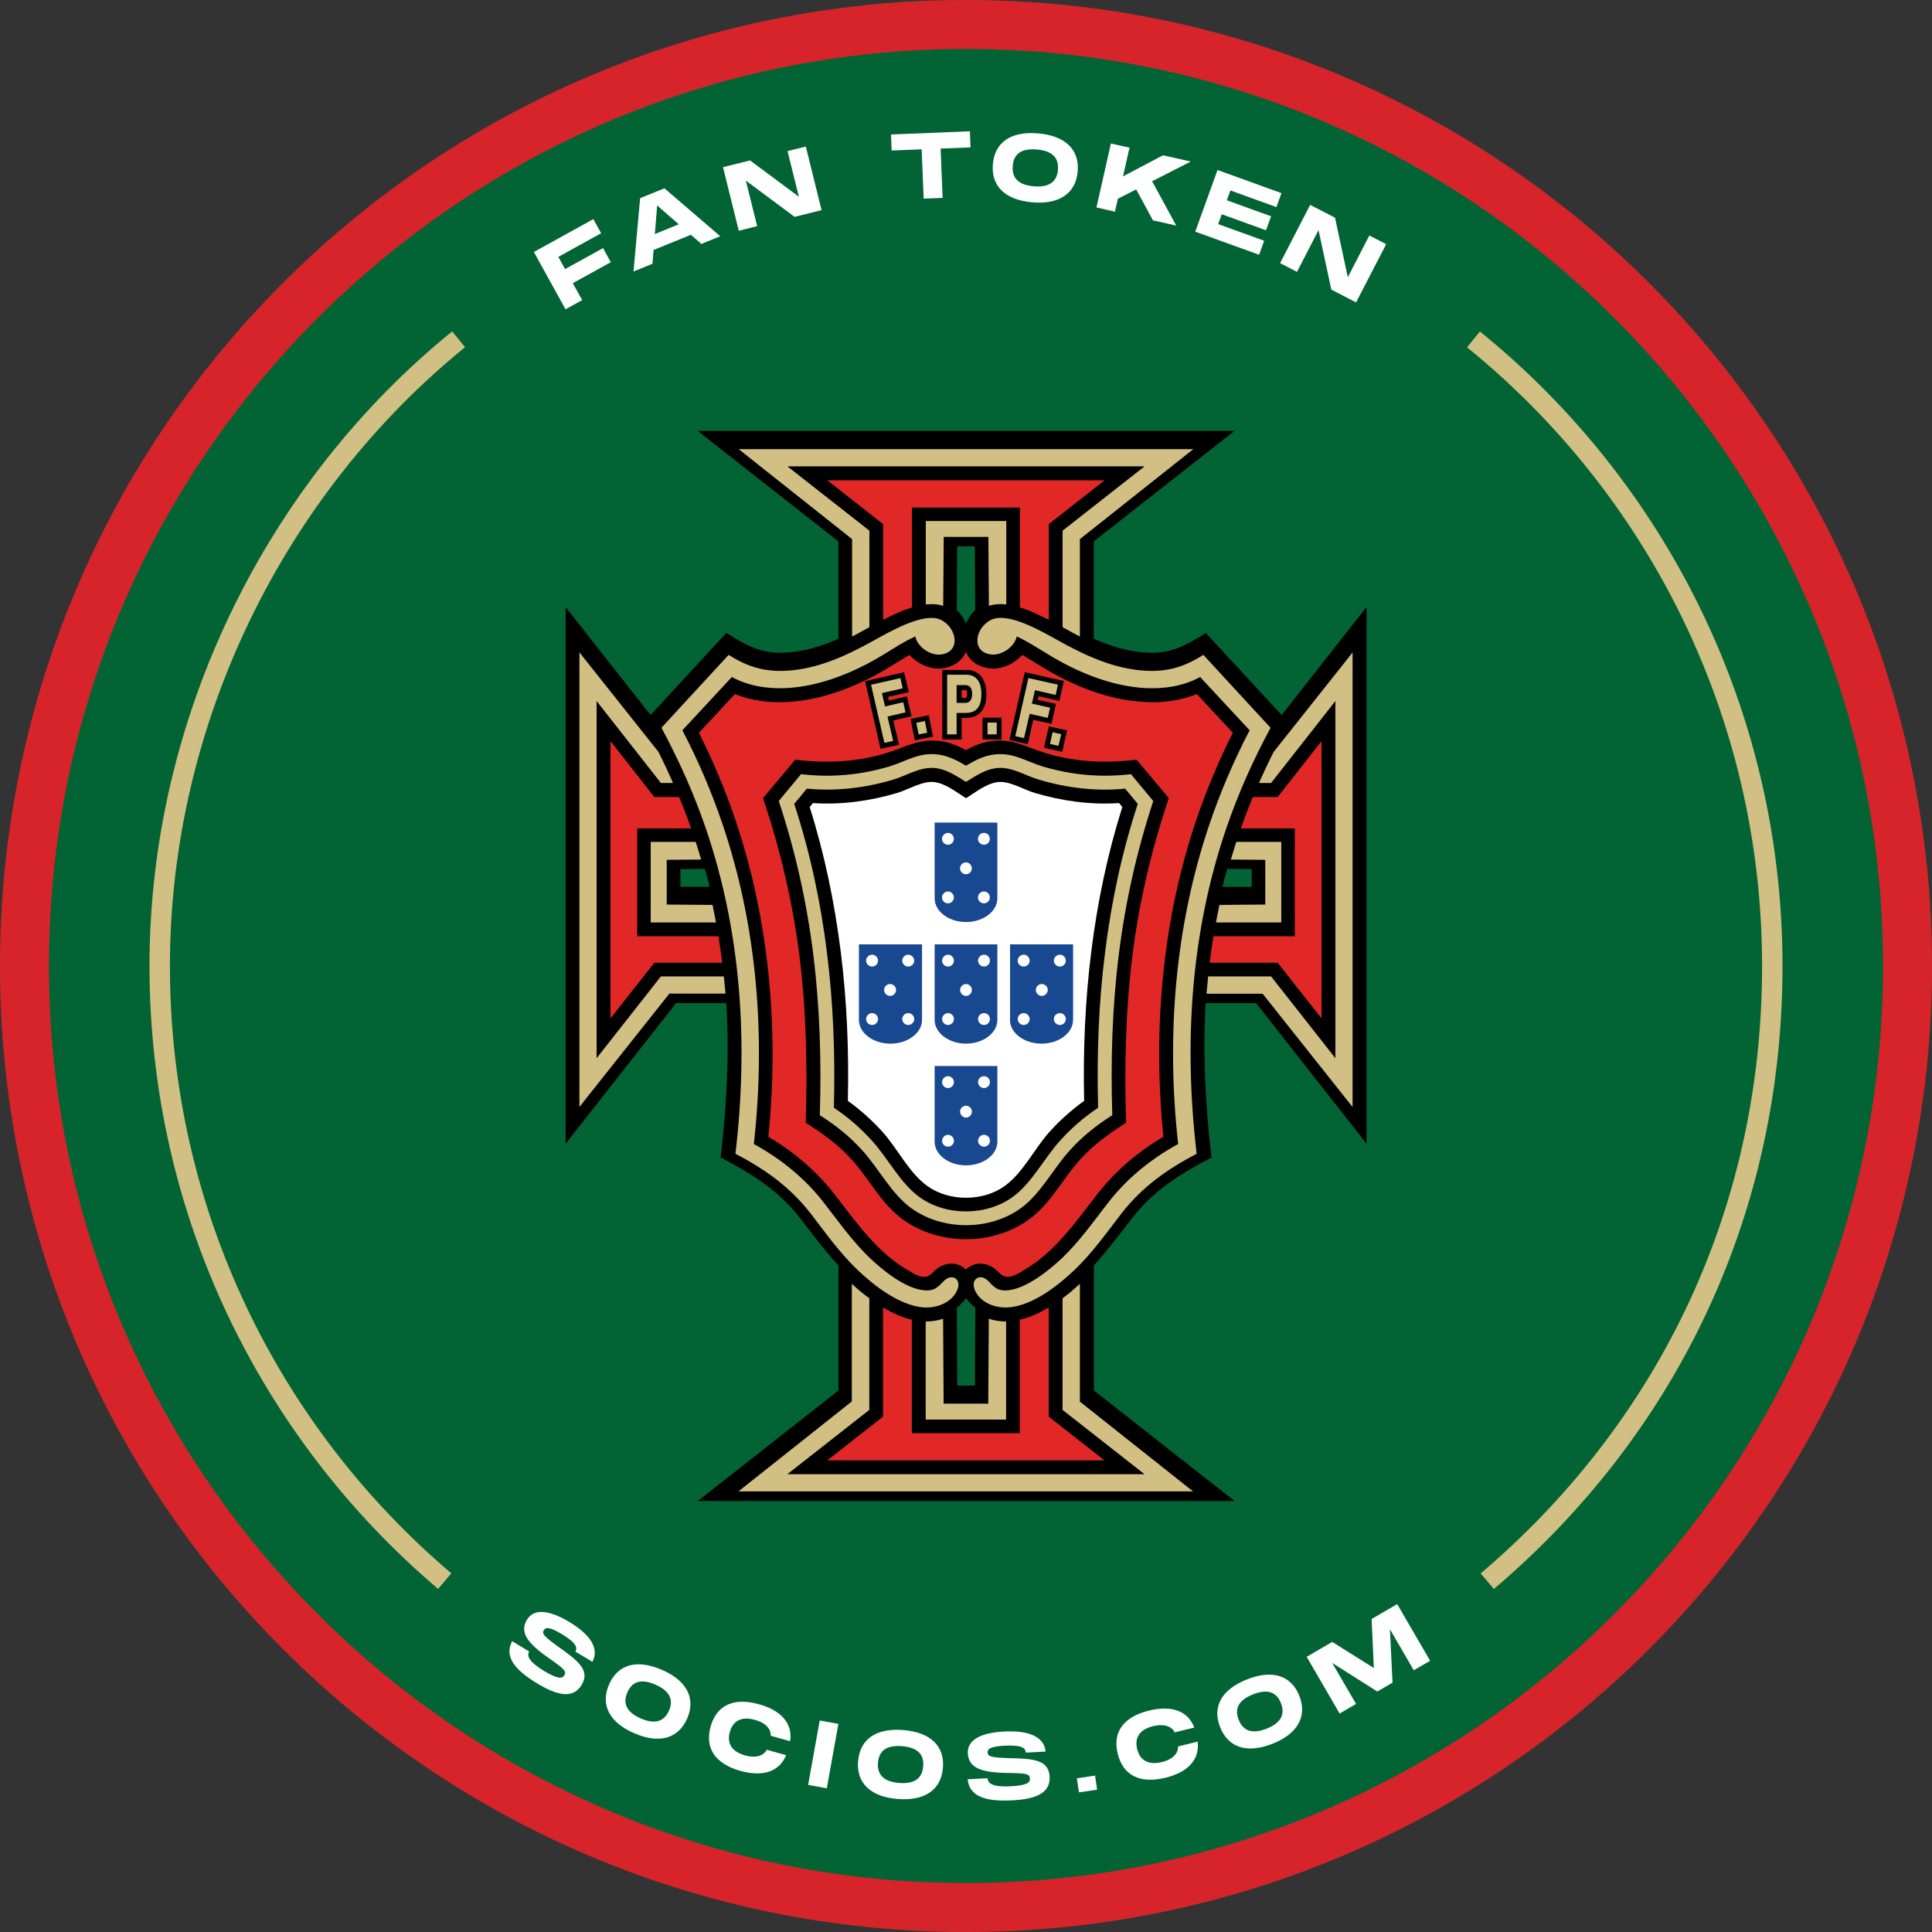 <svg xmlns="http://www.w3.org/2000/svg" id="Layer_2" viewBox="0 0 210 210"><rect x="0" y="0" width="210" height="210" fill="#333333" stroke="none"/><g id="Layer_1-2"><g><g><circle cx="105" cy="105" r="105" fill="#026434"></circle><path d="M105,5.32c54.96,0,99.68,44.72,99.68,99.68s-44.72,99.68-99.68,99.68S5.32,159.96,5.32,105,50.04,5.32,105,5.32m0-5.32C47.01,0,0,47.01,0,105s47.01,105,105,105,105-47.01,105-105S162.99,0,105,0h0Z" fill="#d7232a"></path></g><g><g><path d="M91.12,137.54c-1.49-1.62-2.82-3.41-4.18-5.17-2.33-3-5.3-4.83-8.61-6.56,.66-5.6,.96-11.17,.62-16.78h-5.46l-12.01,15.29v-58.34l9.23,11.74,8.24-8.92c2.17,1.36,3.8,2.29,6.43,2.14,2.01-.12,3.93-.69,5.75-1.51v-10.58l-15.29-12.01h58.34l-15.29,12.01v10.58c1.82,.81,3.74,1.39,5.75,1.51,2.63,.15,4.25-.78,6.43-2.14l8.24,8.92,9.23-11.74v58.34l-12.01-15.29h-5.48c-.32,5.61-.03,11.18,.64,16.78-3.31,1.73-6.28,3.56-8.61,6.56-1.36,1.76-2.69,3.54-4.18,5.17v13.6l15.29,12.01h-58.34l15.29-12.01v-13.6h0Zm14.89,4.59c-.38-.3-.74-.64-1-1.05-.27,.41-.62,.75-1,1.05l.04,8.48h1.92l.04-8.48h0Zm-2.01-75.83c.44,.43,.8,.95,1,1.51,.21-.56,.56-1.08,1-1.51l-.04-6.91h-1.92l-.04,6.91h0Zm29.38,28.14c-.18,.66-.34,1.31-.5,1.96h3.18v-1.93l-2.67-.03h0Zm-56.25,1.96c-.16-.65-.32-1.3-.5-1.96l-2.67,.03v1.92h3.18Z"></path><path d="M138.88,86.63l4.76-6.07v30.13l-4.76-6.04h-7.39c.12-.96,.25-1.92,.4-2.88h8.85v-11.73h-5.86c.4-1.15,.84-2.29,1.31-3.41h2.69Zm-42.89-19.26c.66-.34,1.37-.68,2.08-.97,.35-.13,.71-.27,1.06-.37v-10.86h11.73v10.86c.35,.1,.71,.24,1.06,.37,.71,.3,1.42,.64,2.08,.97v-10.4l6.06-4.76h-30.13l6.06,4.76v10.4h0Zm-17.49,37.28c-.12-.96-.25-1.92-.41-2.88h-8.83v-11.73h5.86c-.4-1.15-.84-2.29-1.31-3.41h-2.69l-4.76-6.07v30.13l4.76-6.04h7.39Zm26.5-33.76c.46,1.05,1.46,1.64,2.58,1.76,1.3,.15,2.67-.5,3.53-1.46,.69,.38,1.36,.83,2.05,1.24,3.37,2.07,7.24,3.66,11.21,3.87,1.93,.12,3.9-.12,5.72-.86l3.91,4.21c-1.52,3.03-2.84,6.16-3.93,9.36-1.89,5.55-3.09,11.33-3.66,17.15-.58,5.79-.53,11.64,.04,17.4-2.79,1.65-5.26,3.75-7.24,6.32-2.3,2.95-4.49,6.14-7.77,8.09-1.05,.62-1.99,1.3-2.87,.34-.58-.64-1.29-.93-1.93-.96-.61-.03-1.23,.22-1.65,.65-.43-.43-1.05-.68-1.67-.65-.65,.03-1.34,.32-1.92,.96-.87,.96-1.82,.28-2.87-.34-3.28-1.95-5.48-5.15-7.77-8.09-1.98-2.57-4.46-4.67-7.24-6.32,.58-5.76,.62-11.61,.04-17.4-.58-5.82-1.77-11.59-3.66-17.15-1.09-3.21-2.41-6.34-3.93-9.36l3.91-4.21c1.8,.74,3.78,.97,5.72,.86,3.97-.21,7.84-1.8,11.21-3.87,.69-.41,1.36-.86,2.05-1.24,.86,.96,2.23,1.61,3.53,1.46,1.12-.12,2.13-.71,2.58-1.76h0Zm-2.69,9.67c-2.42-.35-3.96,.71-6.09,1.33-3.28,.97-6.43,1.08-9.79,.69l-3.49,4.17c1.88,5.64,3.23,11.31,3.96,17.21,.75,6.01,.86,12.02,.68,18.08,1.85,1.18,3.52,2.36,4.99,3.99,1.93,2.14,3.19,4.8,5.58,6.53,3.96,2.85,9.72,2.85,13.68,0,2.39-1.73,3.65-4.39,5.58-6.53,1.48-1.62,3.15-2.81,4.99-3.99-.18-6.06-.07-12.07,.68-18.08,.72-5.89,2.08-11.57,3.96-17.21l-3.49-4.17c-3.37,.38-6.51,.28-9.79-.69-2.13-.62-3.66-1.68-6.09-1.33-.95,.15-1.85,.52-2.69,.97-.84-.46-1.74-.83-2.69-.97Zm-3.18,62.89c-.99-.22-1.96-.65-2.88-1.18-.09-.04-.18-.09-.27-.15v11.86l-6.06,4.76h30.13l-6.06-4.76v-11.86c-.09,.06-.18,.1-.27,.15-.92,.53-1.89,.96-2.88,1.18v12.33h-11.73v-12.33Z" fill="#e22826"></path><path d="M105,78.03h-.47v2.35h-2.11v-7.56h2.64c1.54,0,2.16,1.24,2.16,2.61,0,1.48-.61,2.6-2.22,2.6h0Zm.12-2.6c0-.19,.03-.41-.19-.41h-.4v.84h.4c.21,0,.19-.27,.19-.43Zm1.67,4.95h2.08v-2.38h-2.08v2.38Zm8.67,1.34l.52-2.33-1.98-.44-.52,2.33,1.98,.44Zm-3.74-.84l.59-2.64,1.98,.44,.49-2.17-1.98-.44,.09-.4,2.26,.52,.49-2.17-4.25-.96-1.67,7.37,2.01,.46Zm-10.31-.81l-.1-.53-.35-1.8-1.99,.4,.46,2.33,1.99-.4Zm-3.69,.89l-.62-2.64,1.98-.46-.5-2.17-1.96,.46-.1-.4,2.27-.52-.52-2.16-4.24,.97,1.68,7.36,2.01-.44Z"></path><path d="M98.43,77.44l-.25-1.11-1.98,.46-.34-1.45,2.26-.52-.25-1.11-3.19,.72,1.45,6.32,.95-.22-.61-2.64,1.96-.46Zm2.1,.93l-.93,.19,.25,1.27,.93-.18-.25-1.29Zm14.22-2.84l.24-1.11-3.21-.72-1.42,6.32,.95,.21,.61-2.64,1.97,.44,.25-1.11-1.98-.44,.34-1.46,2.26,.52Zm-.34,4.06l-.28,1.27,.92,.21,.3-1.27-.93-.21Zm-7.07-1.05v1.28h1v-1.28h-1Zm-2.28-5.2h-2.11v6.48h1.03v-2.33h1.02c1.3,0,1.67-.89,1.67-2.07,0-1.4-.64-2.08-1.61-2.08Zm-.13,3.06h-.95v-1.93h.95c.56,0,.74,.43,.74,.96,0,.65-.28,.97-.74,.97Zm33.17,2.7l-7.3-7.92c-2.04,1.29-3.83,1.85-6.25,1.73-3.44-.19-6.56-1.64-9.51-3.28-1.88-1.05-5.46-3.12-7.28-2.27-1.77,.83-2.27,3.53-.01,3.78,1.15,.13,2.56-.86,2.76-1.96,1.17,.52,2.27,1.26,3.44,1.96,3.12,1.91,6.81,3.44,10.5,3.65,2.11,.1,4.14-.19,6-1.2l5.38,5.79c-1.71,3.28-3.15,6.65-4.33,10.1-3.81,11.17-4.74,23.19-3.44,34.87-2.97,1.63-5.58,3.74-7.65,6.43-1.6,2.05-3.09,4.18-4.98,5.98-1.43,1.34-3.83,3.29-5.88,3.49-1,.1-1.43-.25-2.07-.95-.86-.95-1.99-.34-1.55,.84,.55,1.48,2.35,2.11,3.8,1.96,2.53-.24,5.21-2.3,6.99-3.99,1.98-1.88,3.52-4.06,5.17-6.2,2.23-2.88,4.98-4.83,8.18-6.5-1.4-11.89-.68-23.93,3.21-35.34,1.3-3.81,2.92-7.43,4.83-10.97Zm-35.58,60.2c-.64,.69-1.06,1.05-2.07,.95-2.05-.19-4.45-2.14-5.88-3.49-1.89-1.8-3.38-3.93-4.98-5.98-2.07-2.69-4.68-4.8-7.65-6.43,1.3-11.68,.37-23.71-3.44-34.87-1.18-3.46-2.61-6.82-4.33-10.1l5.38-5.79c1.86,1,3.88,1.3,6,1.2,3.69-.21,7.38-1.74,10.5-3.65,1.17-.71,2.28-1.45,3.44-1.96,.21,1.11,1.61,2.1,2.76,1.96,2.26-.25,1.76-2.95-.01-3.78-1.82-.84-5.41,1.23-7.28,2.27-2.95,1.64-6.07,3.09-9.51,3.28-2.42,.12-4.21-.44-6.25-1.73l-7.3,7.92c1.89,3.54,3.53,7.16,4.83,10.97,3.89,11.42,4.61,23.45,3.21,35.34,3.21,1.67,5.95,3.62,8.18,6.5,1.65,2.14,3.19,4.33,5.17,6.2,1.77,1.68,4.46,3.75,6.99,3.99,1.45,.15,3.24-.49,3.8-1.96,.44-1.18-.7-1.79-1.55-.84Zm22.83-52.24l-2.42-2.91c-3.28,.38-6.41,.1-9.57-.83-1.91-.58-3.29-1.61-5.44-1.29-1.05,.15-2.02,.66-2.92,1.2-.89-.53-1.88-1.05-2.92-1.2-2.14-.33-3.53,.71-5.44,1.29-3.16,.93-6.29,1.21-9.57,.83l-2.42,2.91c1.8,5.45,3.04,10.99,3.75,16.69,.72,5.8,.89,11.62,.71,17.47,1.71,1.08,3.21,2.27,4.58,3.78,1.82,1.99,3.18,4.74,5.35,6.32,3.43,2.47,8.51,2.47,11.93,0,2.17-1.58,3.53-4.33,5.35-6.32,1.37-1.51,2.87-2.7,4.58-3.78-.18-5.85-.02-11.67,.71-17.47,.71-5.7,1.95-11.24,3.75-16.69Zm-5.24,16.51c-.7,5.49-.9,11.11-.75,16.84-1.64,1.09-2.95,2.27-4.15,3.59-1.71,1.89-3.07,4.62-5.13,6.1-2.88,2.1-7.28,2.1-10.16,0-2.05-1.48-3.41-4.21-5.13-6.1-1.2-1.32-2.51-2.5-4.15-3.59,.15-5.73-.06-11.34-.75-16.84-.68-5.51-1.83-10.9-3.56-16.19l1.37-1.66c3.15,.31,6.34-.07,9.36-.97,1.61-.47,3.03-1.51,4.79-1.24,1.15,.18,2.19,.89,3.15,1.48,.96-.59,1.99-1.3,3.15-1.48,1.76-.27,3.18,.77,4.79,1.24,3.03,.9,6.22,1.29,9.36,.97l1.37,1.66c-1.73,5.29-2.88,10.68-3.56,16.19Zm-2.73,48.76v-12.79c-.25,.24-.52,.47-.8,.71,0,.02-.02,.02-.03,.03-.09,.07-.16,.15-.25,.22-.01,0-.03,.02-.04,.02,0,.02-.02,.02-.03,.03-.03,.03-.07,.06-.12,.1,0,0-.02,.01-.03,.01,0,.02-.02,.02-.03,.03-.03,.02-.06,.04-.09,.07,0,0-.02,.02-.03,.02,0,.01-.02,.01-.03,.03-.03,.03-.06,.05-.09,.07-.02,0-.02,.02-.03,.02t-.03,.03h-.02s-.07,.06-.1,.09c-.02,.01-.03,.01-.05,.03t-.03,.03s-.05,.03-.06,.03v12.14l8.91,6.99h-38.82l8.91-6.99v-12.14s-.03-.02-.03-.02c-.04-.03-.07-.06-.1-.07-.03-.03-.06-.05-.09-.07-.03-.01-.06-.05-.1-.07-.02-.02-.03-.03-.05-.03-.03-.03-.07-.06-.1-.09-.03-.01-.05-.03-.08-.06-.03-.01-.06-.04-.09-.06-.02-.03-.05-.05-.08-.08-.03-.01-.06-.04-.09-.06-.03-.03-.05-.06-.08-.07-.01-.02-.03-.02-.03-.03-.02,0-.03-.01-.03-.03h-.02s-.07-.06-.1-.09c-.02-.02-.03-.02-.03-.03-.04-.03-.09-.06-.12-.1-.02,0-.03-.02-.03-.02-.02-.01-.02-.03-.03-.03-.21-.19-.43-.37-.62-.56v12.79l-12.33,9.78h49.42l-12.33-9.78Zm-38.61-45.24c-.03-.33-.06-.65-.09-.96h-6.84l-6.99,8.89v-38.82l6.99,8.91h1.32c-.5-1.14-1.03-2.27-1.6-3.4l-8.58-10.8v49.41l9.78-12.32h6.1c-.03-.31-.06-.62-.09-.92Zm-1.32-8.73l-4.98-.04v-4.86l3.74-.03c-.19-.64-.38-1.29-.59-1.92h-4.89v8.76h7.1c-.12-.64-.25-1.27-.38-1.91Zm2.84-49.54l12.33,9.78v10.59c.55-.28,1.08-.58,1.61-.87,.09-.05,.18-.09,.27-.15v-10.49l-8.91-6.99h38.82l-8.91,6.99v10.49c.09,.06,.18,.1,.27,.15,.53,.3,1.06,.59,1.61,.87v-10.59l12.33-9.78h-49.42Zm20.34,7.81v9.07c.66-.07,1.31-.04,1.89,.15l.06-7.49h4.85l.06,7.49c.58-.19,1.23-.22,1.89-.15v-9.07h-8.74Zm37.81,25.1c-.56,1.11-1.09,2.24-1.6,3.38h1.32l6.99-8.91v38.82l-6.99-8.89h-6.84c-.03,.31-.06,.64-.09,.96-.03,.3-.06,.61-.09,.92h6.1l9.78,12.32v-49.41l-8.58,10.81Zm-4.06,9.78c-.21,.64-.4,1.29-.59,1.92l3.74,.03v4.86l-4.98,.04c-.13,.64-.27,1.27-.38,1.91h7.1v-8.76h-4.89Zm-26.9,51.83l-.06,9.23h-4.85l-.06-9.23c-.62,.21-1.27,.3-1.89,.3v10.66h8.74v-10.66c-.62,0-1.27-.09-1.89-.3Z" fill="#d2bf83"></path><path d="M105,86.76c-.96-.59-2.16-1.57-3.37-1.74-1.3-.21-2.87,.81-4.14,1.18-2.95,.87-6.06,1.3-9.13,1.09l-.35,.43c1.61,5.11,2.7,10.37,3.37,15.69,.68,5.38,.9,10.81,.78,16.25,1.36,.97,2.61,2.1,3.74,3.34,1.67,1.85,2.88,4.46,4.89,5.91,2.36,1.71,6.06,1.71,8.42,0,2.01-1.45,3.22-4.06,4.89-5.91,1.12-1.24,2.38-2.36,3.74-3.34-.12-5.44,.1-10.87,.78-16.25,.66-5.32,1.76-10.58,3.37-15.69l-.35-.43c-3.07,.21-6.17-.22-9.13-1.09-1.27-.37-2.84-1.39-4.14-1.18-1.21,.18-2.41,1.15-3.37,1.74Z" fill="#fff"></path><path d="M108.41,102.65v8.21c0,1.42-1.54,2.58-3.41,2.58s-3.41-1.17-3.41-2.58v-8.21h6.82Zm0,13.22h-6.82v8.23c0,1.42,1.54,2.57,3.41,2.57s3.41-1.15,3.41-2.57v-8.23h0Zm-8.2-13.22h-6.85v8.21c0,1.42,1.54,2.58,3.43,2.58s3.43-1.17,3.43-2.58v-8.21h0Zm9.57,8.21c0,1.42,1.54,2.58,3.43,2.58s3.43-1.17,3.43-2.58v-8.21h-6.85v8.21Zm-1.37-21.45h-6.82v8.23c0,1.43,1.54,2.58,3.41,2.58s3.41-1.15,3.41-2.58v-8.23h0Z" fill="#184890"></path><path d="M104.36,107.6c0-.35,.3-.64,.64-.64s.64,.28,.64,.64-.28,.65-.64,.65-.64-.3-.64-.65Zm-1.31-2.54c.34,0,.64-.28,.64-.64s-.3-.65-.64-.65-.65,.3-.65,.65,.3,.64,.65,.64Zm0,6.35c.34,0,.64-.28,.64-.64s-.3-.65-.64-.65-.65,.3-.65,.65,.3,.64,.65,.64Zm3.91-6.35c.35,0,.64-.28,.64-.64s-.28-.65-.64-.65-.65,.3-.65,.65,.3,.64,.65,.64Zm0,6.35c.35,0,.64-.28,.64-.64s-.28-.65-.64-.65-.65,.3-.65,.65,.3,.64,.65,.64Zm-1.96,10.07c.35,0,.64-.3,.64-.65s-.28-.64-.64-.64-.64,.28-.64,.64c0,.35,.3,.65,.64,.65Zm-1.95-3.21c.34,0,.64-.3,.64-.65s-.3-.64-.64-.64-.65,.28-.65,.64,.3,.65,.65,.65Zm0,6.37c.34,0,.64-.28,.64-.64s-.3-.65-.64-.65-.65,.3-.65,.65,.3,.64,.65,.64Zm3.91-6.37c.35,0,.64-.3,.64-.65s-.28-.64-.64-.64-.65,.28-.65,.64,.3,.65,.65,.65Zm0,6.37c.35,0,.64-.28,.64-.64s-.28-.65-.64-.65-.65,.3-.65,.65,.3,.64,.65,.64Zm-10.21-16.39c.35,0,.65-.3,.65-.65s-.3-.64-.65-.64-.65,.28-.65,.64,.3,.65,.65,.65Zm-1.96-3.19c.35,0,.65-.28,.65-.64s-.3-.65-.65-.65-.65,.3-.65,.65,.3,.64,.65,.64Zm0,6.35c.35,0,.65-.28,.65-.64s-.3-.65-.65-.65-.65,.3-.65,.65,.3,.64,.65,.64Zm3.93-6.35c.35,0,.65-.28,.65-.64s-.3-.65-.65-.65-.65,.3-.65,.65,.3,.64,.65,.64Zm0,6.35c.35,0,.65-.28,.65-.64s-.3-.65-.65-.65-.65,.3-.65,.65,.3,.64,.65,.64Zm14.52-3.16c.35,0,.65-.3,.65-.65s-.3-.64-.65-.64-.65,.28-.65,.64,.3,.65,.65,.65Zm1.96-3.19c.35,0,.65-.28,.65-.64s-.3-.65-.65-.65-.65,.3-.65,.65,.3,.64,.65,.64Zm0,6.35c.35,0,.65-.28,.65-.64s-.3-.65-.65-.65-.65,.3-.65,.65,.3,.64,.65,.64Zm-3.93-6.35c.35,0,.65-.28,.65-.64s-.3-.65-.65-.65-.65,.3-.65,.65,.3,.64,.65,.64Zm0,6.35c.35,0,.65-.28,.65-.64s-.3-.65-.65-.65-.65,.3-.65,.65,.3,.64,.65,.64Zm-6.28-16.38c.35,0,.64-.28,.64-.64s-.28-.65-.64-.65-.64,.3-.64,.65,.3,.64,.64,.64Zm-1.95-3.21c.34,0,.64-.28,.64-.64s-.3-.65-.64-.65-.65,.3-.65,.65,.3,.64,.65,.64Zm0,6.37c.34,0,.64-.28,.64-.64s-.3-.65-.64-.65-.65,.3-.65,.65,.3,.64,.65,.64Zm3.91-6.37c.35,0,.64-.28,.64-.64s-.28-.65-.64-.65-.65,.3-.65,.65,.3,.64,.65,.64Zm0,6.37c.35,0,.64-.28,.64-.64s-.28-.65-.64-.65-.65,.3-.65,.65,.3,.64,.65,.64Z" fill="#fff"></path></g><g><g><g><path d="M64.49,23.81l.85,1.54-4.65,2.57,.73,1.33,4.13-2.28,.84,1.53-4.13,2.28,1.02,1.84-1.81,1-3.44-6.23,6.46-3.57Z" fill="#fff"></path><path d="M76.23,26.51l-1.13-.99-4.06,1.65-.12,1.5-2.06,.84,.72-7.97,2.64-1.07,6.07,5.21-2.05,.83Zm-5.05-1.07l2.6-1.06-2.35-2.05-.25,3.11Z" fill="#fff"></path><path d="M86.83,21.37l-1.23-4.95,1.99-.49,1.71,6.91-2.93,.73-5.3-3.94,1.23,4.95-2,.5-1.71-6.91,2.94-.73,5.3,3.94Z" fill="#fff"></path><path d="M96.85,14.62l8.57-.35,.07,1.75-3.25,.13,.22,5.36-2.06,.08-.22-5.36-3.26,.13-.07-1.75Z" fill="#fff"></path><path d="M107.92,17.84c.2-2.35,1.94-3.6,4.93-3.34,2.98,.26,4.49,1.79,4.29,4.13-.2,2.35-1.95,3.62-4.93,3.36-2.99-.26-4.49-1.79-4.29-4.15Zm7.07,.61c.11-1.23-.53-2.05-2.29-2.2-1.75-.15-2.52,.53-2.62,1.78-.11,1.25,.54,2.07,2.28,2.22,1.75,.15,2.53-.55,2.64-1.79Z" fill="#fff"></path><path d="M129.41,17.57l-4.18,2.13,2.62,4.82-2.53-.57-1.82-3.36-1.99,1.01-.32,1.41-2.01-.46,1.57-6.95,2.02,.45-.7,3.12,4.34-2.29,3.02,.68Z" fill="#fff"></path><path d="M139.29,20.99l-.55,1.52-5-1.81-.39,1.07,4.81,1.74-.55,1.52-4.81-1.74-.39,1.07,5,1.81-.55,1.52-6.94-2.51,2.42-6.7,6.94,2.51Z" fill="#fff"></path><path d="M146.5,30.14l2.34-4.54,1.83,.94-3.27,6.33-2.69-1.39-1.39-6.47-2.34,4.54-1.84-.95,3.27-6.33,2.7,1.39,1.39,6.47Z" fill="#fff"></path></g><g><path d="M57.53,179.5c-.31,.51,0,1.15,1.6,2.12,1.47,.88,1.97,.87,2.2,.49,.27-.44,.04-.69-1.7-1.9-2.37-1.66-3.16-2.81-2.35-4.16,.77-1.27,2.49-1.02,4.6,.25,2.35,1.41,3.27,2.94,2.51,4.33l-1.85-1.11c.32-.54-.14-1.1-1.51-1.92-1.3-.78-1.72-.74-1.92-.41-.23,.38,0,.67,1.57,1.8,2.14,1.52,3.5,2.55,2.54,4.15-.94,1.56-2.66,1.15-4.83-.16-2.47-1.49-3.6-2.93-2.72-4.59l1.85,1.12Z" fill="#fff"></path><path d="M66.2,183.1c.94-2.17,2.98-2.79,5.74-1.6,2.75,1.19,3.69,3.12,2.76,5.28-.94,2.17-3,2.81-5.75,1.62-2.76-1.19-3.69-3.12-2.75-5.3Zm6.52,2.83c.49-1.14,.14-2.11-1.48-2.82-1.61-.7-2.56-.29-3.05,.85-.5,1.15-.14,2.13,1.46,2.83,1.61,.7,2.58,.28,3.07-.87Z" fill="#fff"></path><path d="M82.52,185.25c2.52,.71,3.65,2.19,3.36,4.01l-2.11-.59c.04-.67-.45-1.38-1.72-1.73-1.47-.41-2.38,.11-2.72,1.31-.34,1.21,.18,2.14,1.64,2.55,1.27,.35,2.06,0,2.37-.61l2.11,.59c-.7,1.72-2.43,2.41-4.96,1.71-2.75-.77-3.9-2.47-3.25-4.82,.66-2.34,2.52-3.19,5.27-2.42Z" fill="#fff"></path><path d="M91.13,187.38l-1.26,7-2.03-.37,1.26-7,2.03,.37Z" fill="#fff"></path><path d="M93.28,191.41c.19-2.35,1.92-3.6,4.91-3.36,2.98,.24,4.5,1.77,4.3,4.11-.19,2.35-1.93,3.62-4.92,3.38-2.99-.24-4.5-1.77-4.3-4.13Zm7.07,.58c.1-1.23-.54-2.04-2.3-2.19-1.75-.14-2.51,.55-2.62,1.79-.1,1.25,.55,2.06,2.29,2.21,1.75,.14,2.53-.56,2.63-1.81Z" fill="#fff"></path><path d="M107.35,193.3c.03,.6,.64,.96,2.51,.86,1.71-.09,2.12-.38,2.09-.83-.03-.52-.35-.59-2.47-.62-2.89-.05-4.2-.56-4.28-2.14-.08-1.48,1.49-2.24,3.95-2.36,2.74-.14,4.36,.6,4.5,2.18l-2.15,.11c-.03-.63-.73-.83-2.33-.75-1.51,.08-1.84,.35-1.82,.73,.02,.44,.37,.56,2.31,.62,2.62,.06,4.33,.15,4.43,2.02,.09,1.82-1.56,2.44-4.09,2.57-2.88,.15-4.63-.42-4.82-2.29l2.16-.11Z" fill="#fff"></path><path d="M117.06,193.29l1.97-.29,.22,1.53-1.97,.29-.23-1.53Z" fill="#fff"></path><path d="M124.91,185.93c2.55-.62,4.26,.12,4.9,1.85l-2.13,.52c-.29-.61-1.07-.98-2.35-.67-1.48,.36-2.02,1.26-1.73,2.48,.3,1.22,1.21,1.78,2.68,1.42,1.28-.31,1.8-1.01,1.77-1.7l2.13-.52c.23,1.84-.94,3.3-3.49,3.92-2.78,.68-4.62-.24-5.2-2.61-.58-2.36,.63-4.01,3.41-4.69Z" fill="#fff"></path><path d="M132.62,187.73c-.87-2.2,.14-4.09,2.93-5.19,2.78-1.1,4.82-.4,5.68,1.79,.87,2.2-.14,4.11-2.92,5.21-2.79,1.1-4.82,.4-5.69-1.81Zm6.61-2.61c-.45-1.15-1.39-1.6-3.03-.95-1.63,.64-2.02,1.6-1.56,2.76,.46,1.17,1.41,1.61,3.03,.97,1.63-.64,2.02-1.62,1.56-2.78Z" fill="#fff"></path><path d="M145.61,186.25l-3.58-6.16,2.78-1.62,4.52,2.84-.24-5.33,2.78-1.62,3.58,6.16-1.78,1.03-2.59-4.46,.28,5.81-1.65,.96-4.91-3.11,2.6,4.46-1.79,1.04Z" fill="#fff"></path></g></g><path d="M48.34,171.86c-18.95-16.08-30.98-40.07-30.98-66.86S30.03,52.95,49.85,36.88" fill="none" stroke="#d2bf83" stroke-miterlimit="10" stroke-width="2.22"></path><path d="M160.16,36.89c19.82,16.07,32.48,40.61,32.48,68.11s-12.03,50.79-30.98,66.87" fill="none" stroke="#d2bf83" stroke-miterlimit="10" stroke-width="2.22"></path></g></g></g></g></svg>